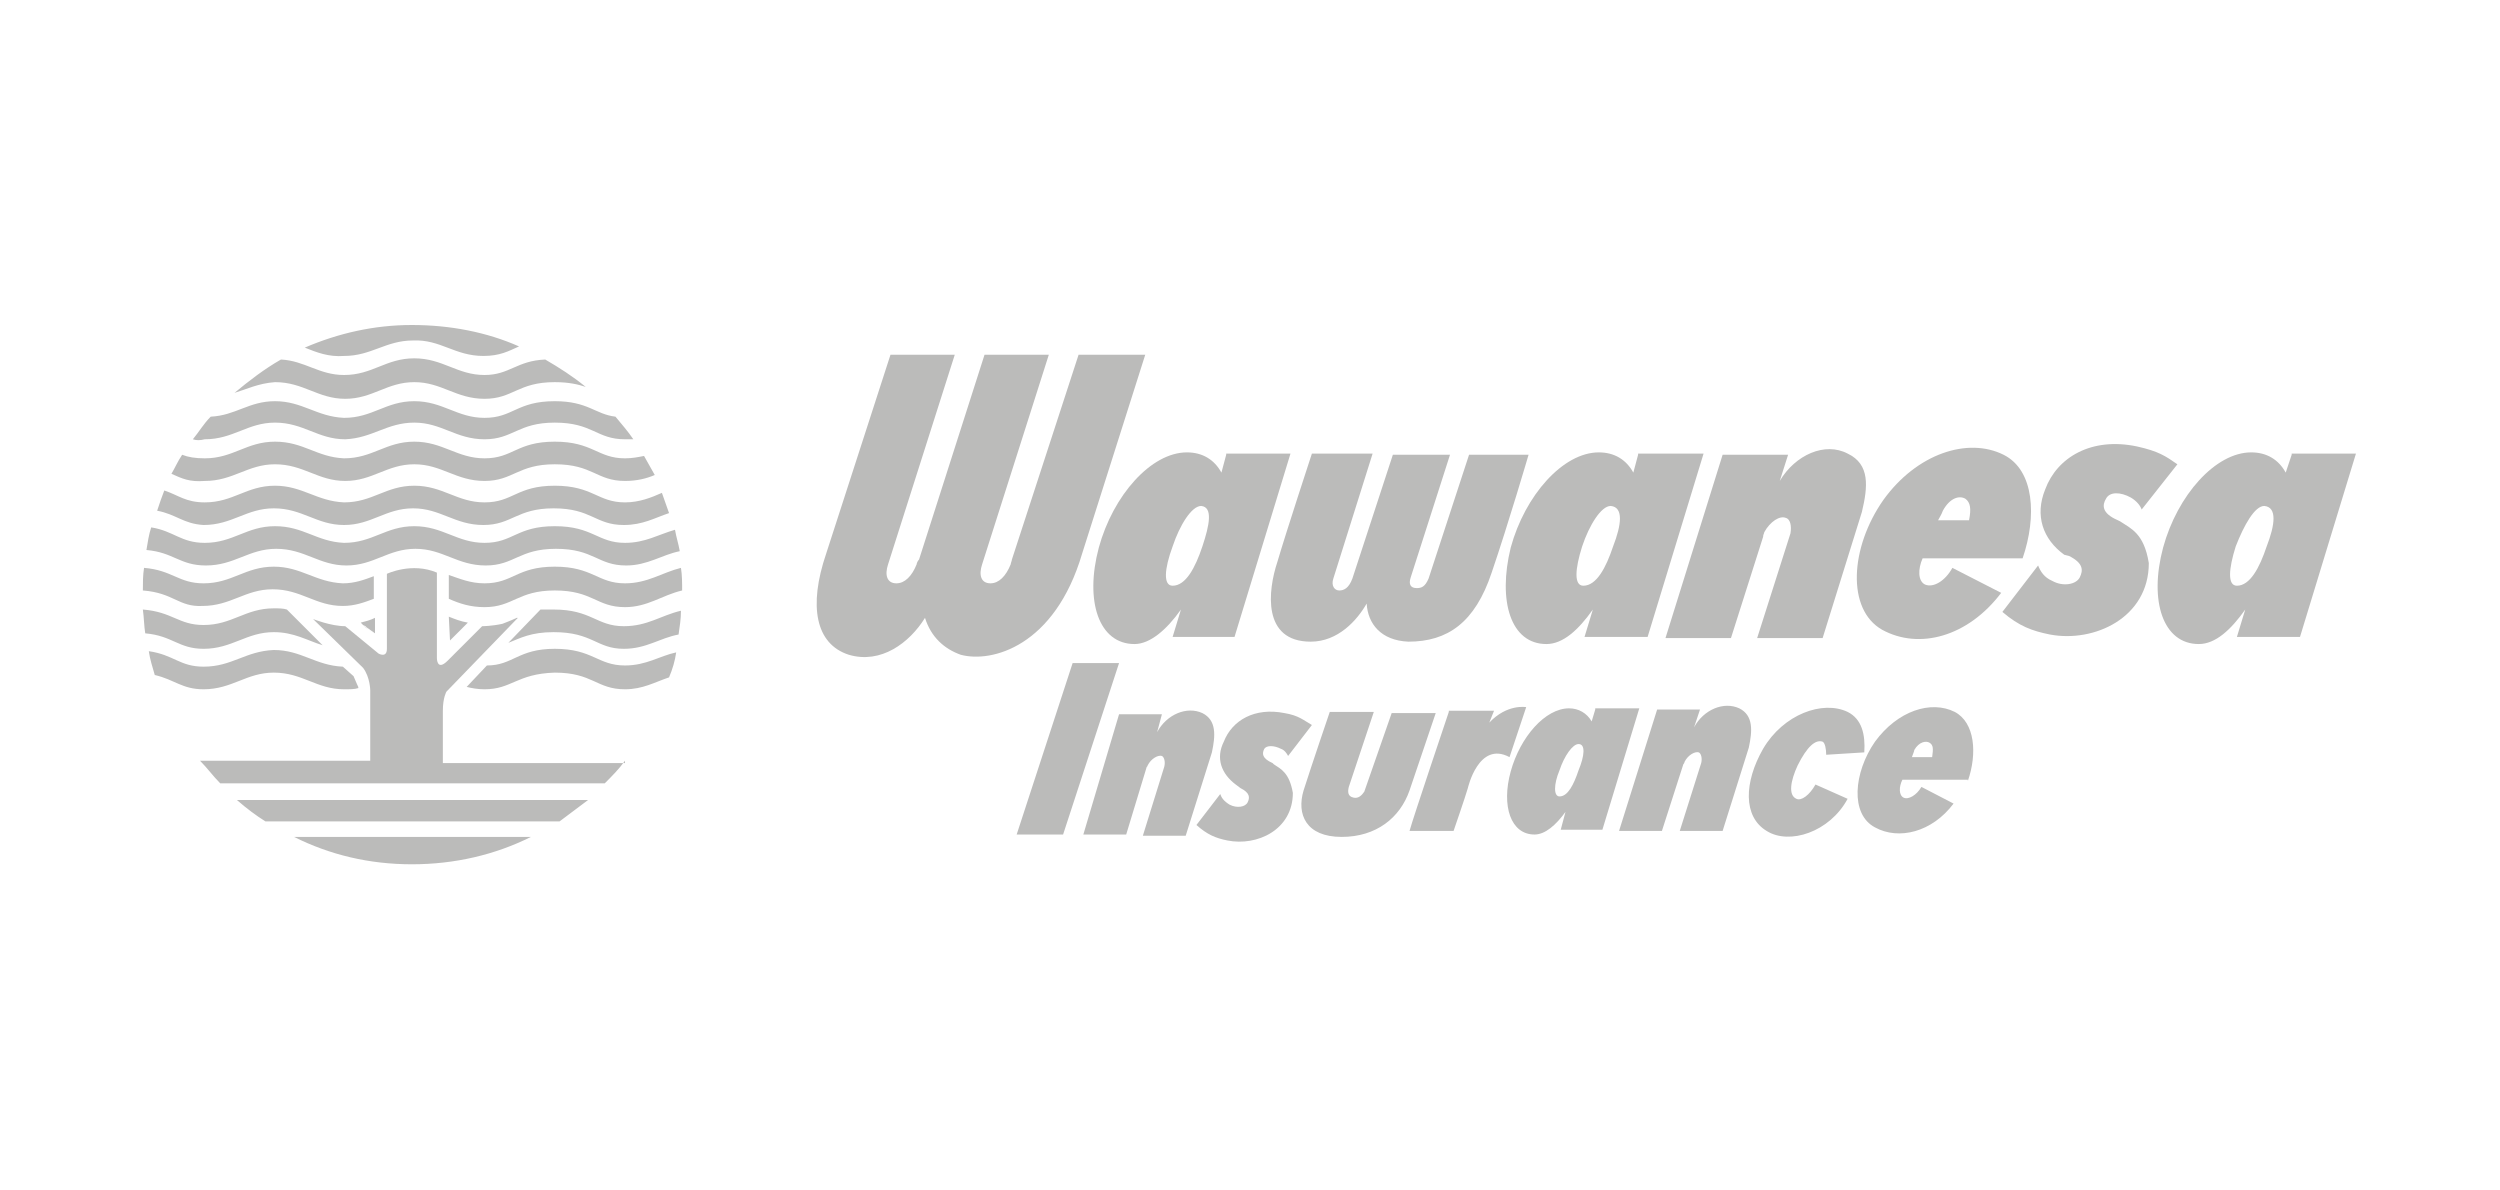 <svg id="Layer_1" xmlns="http://www.w3.org/2000/svg" viewBox="0 0 210 100"><style>.st0,.st1{fill:#bbbbba}.st1{fill-rule:evenodd;clip-rule:evenodd}</style><path class="st0" d="M101 45.9c-.6 1.8-1.4 3.3-2.5 3.3-.8 0-.7-1.4 0-3.3.6-1.8 1.6-3.4 2.4-3.4 1 .1.7 1.6.1 3.4zm2-7.7l-.4 1.5c-.6-1.1-1.6-1.7-2.9-1.7-3 0-6.2 3.6-7.4 8-1.2 4.5 0 8.1 3 8.1 1.3 0 2.7-1.2 3.9-2.9l-.7 2.3h5.2l4.7-15.4H103v.1zM135.5 45.9c-.6 1.8-1.4 3.3-2.5 3.3-.8 0-.7-1.4-.1-3.3.6-1.8 1.6-3.4 2.4-3.4 1.1.1.9 1.6.2 3.4zm2.1-7.7l-.4 1.5c-.6-1.1-1.6-1.7-2.9-1.7-3 0-6.2 3.6-7.4 8-1.1 4.5 0 8.1 3 8.1 1.4 0 2.7-1.2 3.9-2.9l-.7 2.3h5.3l4.7-15.4h-5.5v.1z"/><path class="st1" d="M150.4 44.8c.1-.6 0-1.2-.4-1.3-.5-.2-1.3.3-1.8 1.2 0 .1-.1.2-.1.4l-2.7 8.5h-5.5l4.8-15.4h5.5l-.7 2.2c1.3-2.2 3.8-3.3 5.7-2.3 1.9.9 1.7 2.8 1.2 4.9l-3.3 10.6h-5.5l2.8-8.8zM90.9 46.5c-2.3 7.8-7.6 9.2-10.2 8.5-1.4-.5-2.5-1.5-3-3.1-1.3 2.1-3.7 3.9-6.4 3.1-2.8-.9-3.4-4.1-1.9-8.5l5.4-16.7h5.4l-5.6 17.6c-.3.9-.1 1.6.7 1.6.7 0 1.3-.6 1.7-1.6 0-.1.1-.3.2-.4l5.5-17.2h5.4l-5.6 17.6c-.3.9-.1 1.6.7 1.6.7 0 1.3-.6 1.7-1.6 0-.1.1-.3.1-.4l5.6-17.2h5.6l-5.3 16.7z"/><path class="st0" d="M190.4 45.9c-.6 1.8-1.4 3.3-2.5 3.3-.8 0-.7-1.4-.1-3.3.7-1.8 1.6-3.4 2.4-3.4 1.1.1.9 1.6.2 3.4zm2.1-7.7l-.5 1.5c-.6-1.1-1.6-1.7-2.9-1.7-3 0-6.2 3.6-7.4 8-1.2 4.5 0 8.1 3 8.1 1.4 0 2.7-1.2 3.9-2.9l-.7 2.3h5.3l4.7-15.4h-5.4v.1zM163.2 42.9c.6-1.1 1.4-1.3 1.9-1 .4.3.5.8.3 1.8h-2.6c.1-.2.3-.5.4-.8zm6.7 4c1.2-3.5 1-7.4-1.6-8.7-3-1.5-7.3-.1-10.1 3.8-2.8 4-3.1 9.2-.1 10.9 3.1 1.7 7.2.6 10-3.1l-4.1-2.1c-.6 1.1-1.6 1.7-2.3 1.4-.6-.3-.6-1.3-.2-2.2h8.4z"/><path class="st1" d="M114.8 50.7c-.8 1.4-2.4 3.2-4.7 3.2-4.1 0-3.6-4.3-2.8-6.7.7-2.4 2.9-9.1 2.9-9.1h5.1L112 48.6c-.2.6.1 1 .5 1s.8-.2 1.1-1l3.4-10.4h4.8l-3.3 10.3c-.2.6 0 .9.5.9.4 0 .7-.1 1-.8l3.4-10.4h5s-1.7 5.8-3.1 9.9c-1.4 4.2-3.7 5.8-7 5.8-2.3-.1-3.4-1.5-3.5-3.2z"/><path class="st0" d="M160.8 63c.4-.7 1-.8 1.3-.6.3.2.3.5.2 1.2h-1.7c.1-.3.2-.5.2-.6zm4.5 2.6c.8-2.3.6-4.9-1.1-5.8-2-1-4.8-.1-6.7 2.5-1.8 2.6-2.1 6.1 0 7.2 2 1.1 4.8.4 6.6-2l-2.7-1.4c-.4.7-1.1 1.1-1.5.9-.4-.2-.4-.9-.1-1.5h5.5v.1zM132.6 64.7c-.4 1.2-.9 2.2-1.6 2.2-.5 0-.5-1 0-2.2.4-1.2 1.1-2.2 1.6-2.2.6 0 .5 1 0 2.2zm1.4-5.1l-.3 1c-.4-.7-1.1-1.1-1.9-1.1-2 0-4.1 2.4-4.9 5.3-.8 2.9 0 5.3 2 5.3.9 0 1.8-.8 2.6-1.9l-.4 1.5h3.5l3.1-10.2H134v.1z"/><path class="st1" d="M173.4 46.6c-1.8-1.3-2.5-3.3-1.6-5.5 1-2.7 3.9-4.4 7.7-3.6 1.8.4 2.4.8 3.4 1.5l-3 3.8c-.1-.3-.4-.7-.9-1-.9-.5-1.8-.5-2.1.1-.3.5-.4 1.2 1 1.8l.2.1c.9.6 2 1 2.4 3.5 0 4.6-4.6 6.7-8.3 6-1.5-.3-2.6-.7-4-1.9l3-3.9c.2.5.5 1 1.2 1.3.9.5 2 .3 2.3-.3.3-.6.3-1.2-.9-1.8l-.4-.1zM142.9 64.1c.1-.4 0-.8-.2-.9-.3-.1-.9.2-1.2.8 0 .1-.1.2-.1.2l-1.8 5.6H136l3.2-10.2h3.6l-.5 1.5c.8-1.5 2.5-2.2 3.8-1.6 1.2.6 1.1 1.9.8 3.3l-2.2 7h-3.6l1.8-5.7zM97.8 64.4c.1-.4 0-.8-.2-.9-.3-.1-.9.2-1.2.8 0 .1-.1.1-.1.2l-1.7 5.6H91L94 60h3.6l-.4 1.5c.8-1.5 2.5-2.2 3.8-1.6 1.2.6 1.1 1.9.8 3.3l-2.2 7H96l1.8-5.8zM90.1 55.7H94l-4.7 14.4h-3.9l4.7-14.4zM111.7 59.8h3.7l-2.1 6.3c-.1.4-.1.8.4.9.4.1.7-.2.9-.5l2.3-6.6h3.7l-2.2 6.5c-.8 2.3-2.8 3.9-5.7 3.9-3 0-3.8-1.9-3.2-3.9.7-2.2 2.2-6.6 2.2-6.6zM121.7 59.8s-3 8.9-3.3 10h3.7s1-2.9 1.2-3.6c0 0 .9-4 3.5-2.6l1.4-4.2s-1.6-.3-3.1 1.3l.4-1h-3.8v.1zM153.4 63.4c0-.5-.1-1-.3-1.1-.6-.2-1.3.4-2.1 2-.6 1.3-.8 2.5-.1 2.8.4.2 1.1-.3 1.6-1.2l2.7 1.2c-1.5 2.8-4.9 3.9-6.8 2.7-2-1.2-1.9-4.1-.3-6.9 1.7-2.9 5-4.1 7.1-3.1 1.2.6 1.5 1.9 1.4 3.4l-3.2.2zM12 49.6c0-.6 0-1.3.1-1.9 2.4.2 2.9 1.3 5 1.3 2.4 0 3.5-1.4 5.9-1.4 2.3 0 3.5 1.3 5.8 1.4 1 0 1.8-.3 2.6-.6v1.9c-.8.3-1.6.6-2.6.6-2.3 0-3.5-1.4-5.9-1.4-2.3 0-3.5 1.4-5.9 1.4-2 .1-2.4-1.1-5-1.3zM40.7 57.9c-.6 0-1.1-.1-1.5-.2l1.7-1.8c2.2 0 2.6-1.4 5.7-1.4 3.2 0 3.6 1.4 5.9 1.4 1.8 0 2.9-.8 4.3-1.1-.1.7-.3 1.4-.6 2.1-1.2.4-2.2 1-3.7 1-2.4 0-2.7-1.4-5.9-1.4-3.2.1-3.6 1.4-5.9 1.4zM25.6 29.2c2.8-1.2 5.8-1.9 9-1.9s6.3.6 9 1.8c-.9.4-1.6.8-3 .8-2.4 0-3.6-1.4-5.9-1.3-2.3 0-3.5 1.3-5.8 1.3-1.3.1-2.3-.3-3.3-.7zM19.7 33c1.2-1 2.5-2 3.9-2.8 2 .1 3.2 1.3 5.3 1.3 2.4 0 3.5-1.4 5.9-1.4 2.4 0 3.6 1.4 5.9 1.4 2.1 0 2.7-1.2 5.1-1.3 1.2.7 2.3 1.4 3.4 2.3-.6-.2-1.4-.4-2.6-.4-3.1 0-3.5 1.4-5.9 1.4-2.4 0-3.6-1.4-5.9-1.4-2.3 0-3.5 1.4-5.8 1.4s-3.5-1.4-5.9-1.4c-1.4.1-2.4.6-3.4.9zM16.2 36.9c.5-.6.9-1.3 1.5-1.9 2.1-.1 3.2-1.3 5.4-1.3 2.3 0 3.5 1.3 5.8 1.4 2.4 0 3.5-1.4 5.9-1.4 2.4 0 3.6 1.4 5.9 1.4 2.4 0 2.7-1.4 5.9-1.4 2.8 0 3.4 1.1 5.1 1.3.5.6 1.1 1.3 1.5 1.9h-.7c-2.4 0-2.7-1.4-5.9-1.4-3.1 0-3.5 1.4-5.9 1.4-2.4 0-3.6-1.4-5.9-1.4-2.3 0-3.5 1.3-5.8 1.4-2.3 0-3.5-1.4-5.9-1.4-2.3 0-3.5 1.4-5.9 1.4-.4.1-.7.1-1 0zM14.4 39.8c.3-.5.5-1 .9-1.6.5.2 1.1.3 1.9.3 2.4 0 3.5-1.4 5.9-1.4s3.5 1.3 5.8 1.4c2.4 0 3.5-1.4 5.9-1.4 2.4 0 3.6 1.4 5.9 1.4 2.4 0 2.7-1.4 5.9-1.4s3.6 1.4 5.9 1.4c.6 0 1.1-.1 1.6-.2.3.5.6 1.1.9 1.6-.7.3-1.5.5-2.5.5-2.4 0-2.7-1.4-5.9-1.4-3.1 0-3.5 1.4-5.9 1.4-2.4 0-3.6-1.4-5.9-1.4-2.3 0-3.5 1.4-5.8 1.4S25.5 39 23.1 39c-2.3 0-3.5 1.4-5.9 1.4-1.3.1-1.9-.2-2.8-.6zM13.2 42.9c.2-.6.4-1.2.6-1.7 1.2.4 1.8 1 3.4 1 2.4 0 3.5-1.4 5.9-1.4 2.3 0 3.5 1.3 5.8 1.4 2.4 0 3.5-1.4 5.9-1.4 2.4 0 3.6 1.4 5.9 1.4 2.4 0 2.7-1.4 5.9-1.4s3.6 1.4 5.9 1.4c1.2 0 2.2-.4 3.1-.8.2.6.4 1.1.6 1.7-1.2.4-2.2 1-3.8 1-2.4 0-2.7-1.4-5.9-1.4-3.1 0-3.5 1.4-5.9 1.4-2.4 0-3.6-1.4-5.9-1.4-2.3 0-3.5 1.4-5.8 1.4s-3.5-1.4-5.9-1.4c-2.3 0-3.5 1.4-5.9 1.4-1.7-.1-2.3-.9-3.9-1.2zM12.3 46.2c.1-.6.2-1.3.4-1.9 1.9.3 2.5 1.3 4.5 1.3 2.4 0 3.5-1.4 5.9-1.4s3.5 1.3 5.8 1.4c2.4 0 3.5-1.4 5.9-1.4 2.4 0 3.6 1.4 5.9 1.4 2.4 0 2.7-1.4 5.9-1.4s3.6 1.4 5.9 1.4c1.7 0 2.8-.7 4.2-1.1.1.6.3 1.2.4 1.8-1.5.3-2.7 1.2-4.5 1.2-2.4 0-2.7-1.4-5.9-1.4-3.1 0-3.5 1.4-5.9 1.4-2.4 0-3.6-1.4-5.9-1.4-2.3 0-3.5 1.4-5.8 1.4s-3.5-1.4-5.9-1.4c-2.3 0-3.5 1.4-5.9 1.4-2.2 0-2.7-1.1-5-1.3zM44.6 70.3c-3 1.5-6.4 2.3-10 2.3-3.6 0-6.9-.8-9.9-2.3h19.9zM49.4 67.2L47 69H22.3c-.8-.5-1.6-1.1-2.4-1.8h29.5zM30.1 57.8c-.3.1-.7.1-1.2.1-2.3 0-3.5-1.4-5.9-1.4-2.3 0-3.5 1.4-5.9 1.4-1.8 0-2.4-.8-4.1-1.2-.2-.7-.4-1.3-.5-2 2.1.3 2.6 1.3 4.6 1.3 2.4 0 3.5-1.3 5.9-1.4 2.3 0 3.5 1.3 5.8 1.4l.9.8c.1.2.2.5.3.7.1.2.1.2.1.3zM30.6 52.6l.1.1.7.5c-.3-.2-.7-.5-1-.8l.2.2z"/><path class="st1" d="M30.3 52.3c.4-.1.8-.2 1.2-.4v1.3l-.7-.5-.1-.1-.2-.1-.2-.2zM27.1 54.2c-1.3-.4-2.4-1.1-4.1-1.1-2.3 0-3.5 1.4-5.9 1.4-2.1 0-2.6-1.1-4.9-1.3-.1-.6-.1-1.3-.2-2 2.5.2 3 1.3 5.1 1.3 2.4 0 3.5-1.4 5.9-1.4.4 0 .8 0 1.1.1l1.4 1.4 1.6 1.6zM37.8 53.8l-.1-2c.5.2 1 .4 1.6.5l-1.5 1.5zM46.5 53.1c-1.9 0-2.8.5-3.8.9l2.7-2.8h1.1c3.2 0 3.6 1.4 5.9 1.4 2 0 3.1-.9 4.8-1.3 0 .7-.1 1.3-.2 2-1.6.3-2.7 1.2-4.6 1.2-2.3 0-2.6-1.4-5.9-1.4zM37.7 48.3c.9.3 1.8.7 3 .7 2.4 0 2.7-1.4 5.9-1.4s3.6 1.4 5.9 1.4c1.9 0 3.1-.9 4.7-1.3.1.6.1 1.3.1 1.9-1.7.4-2.9 1.4-4.8 1.4-2.4 0-2.7-1.4-5.9-1.4-3.1 0-3.5 1.4-5.9 1.4-1.2 0-2.1-.3-3-.7v-2z"/><path class="st1" d="M52.5 63.9c-.5.7-1.1 1.3-1.7 1.9H18.5c-.6-.6-1.1-1.3-1.7-1.9h14.3V58s0-1.1-.6-1.9L26.3 52s1.5.6 2.7.6l2.8 2.3s.7.4.7-.4v-6.3s2.1-1 4.2-.1v7.2s0 1.1.9.2l2.9-2.9s.8 0 1.7-.2c0 0 .8-.3 1.2-.5h.1l-6 6.2s-.3.5-.3 1.6v4.4h15.3v-.2zM103.8 65.9c-1.2-.9-1.7-2.2-1-3.6.7-1.8 2.6-2.9 5.1-2.4 1.2.2 1.6.6 2.3 1l-2 2.6c-.1-.2-.3-.5-.6-.6-.6-.3-1.2-.3-1.4 0-.2.4-.2.8.7 1.2l.1.1c.6.4 1.3.7 1.6 2.4 0 3.1-3 4.5-5.5 4-1-.2-1.7-.5-2.6-1.3l2-2.6c.1.3.3.6.8.9.6.3 1.3.2 1.5-.2.2-.4.2-.8-.6-1.2l-.4-.3z"/></svg>